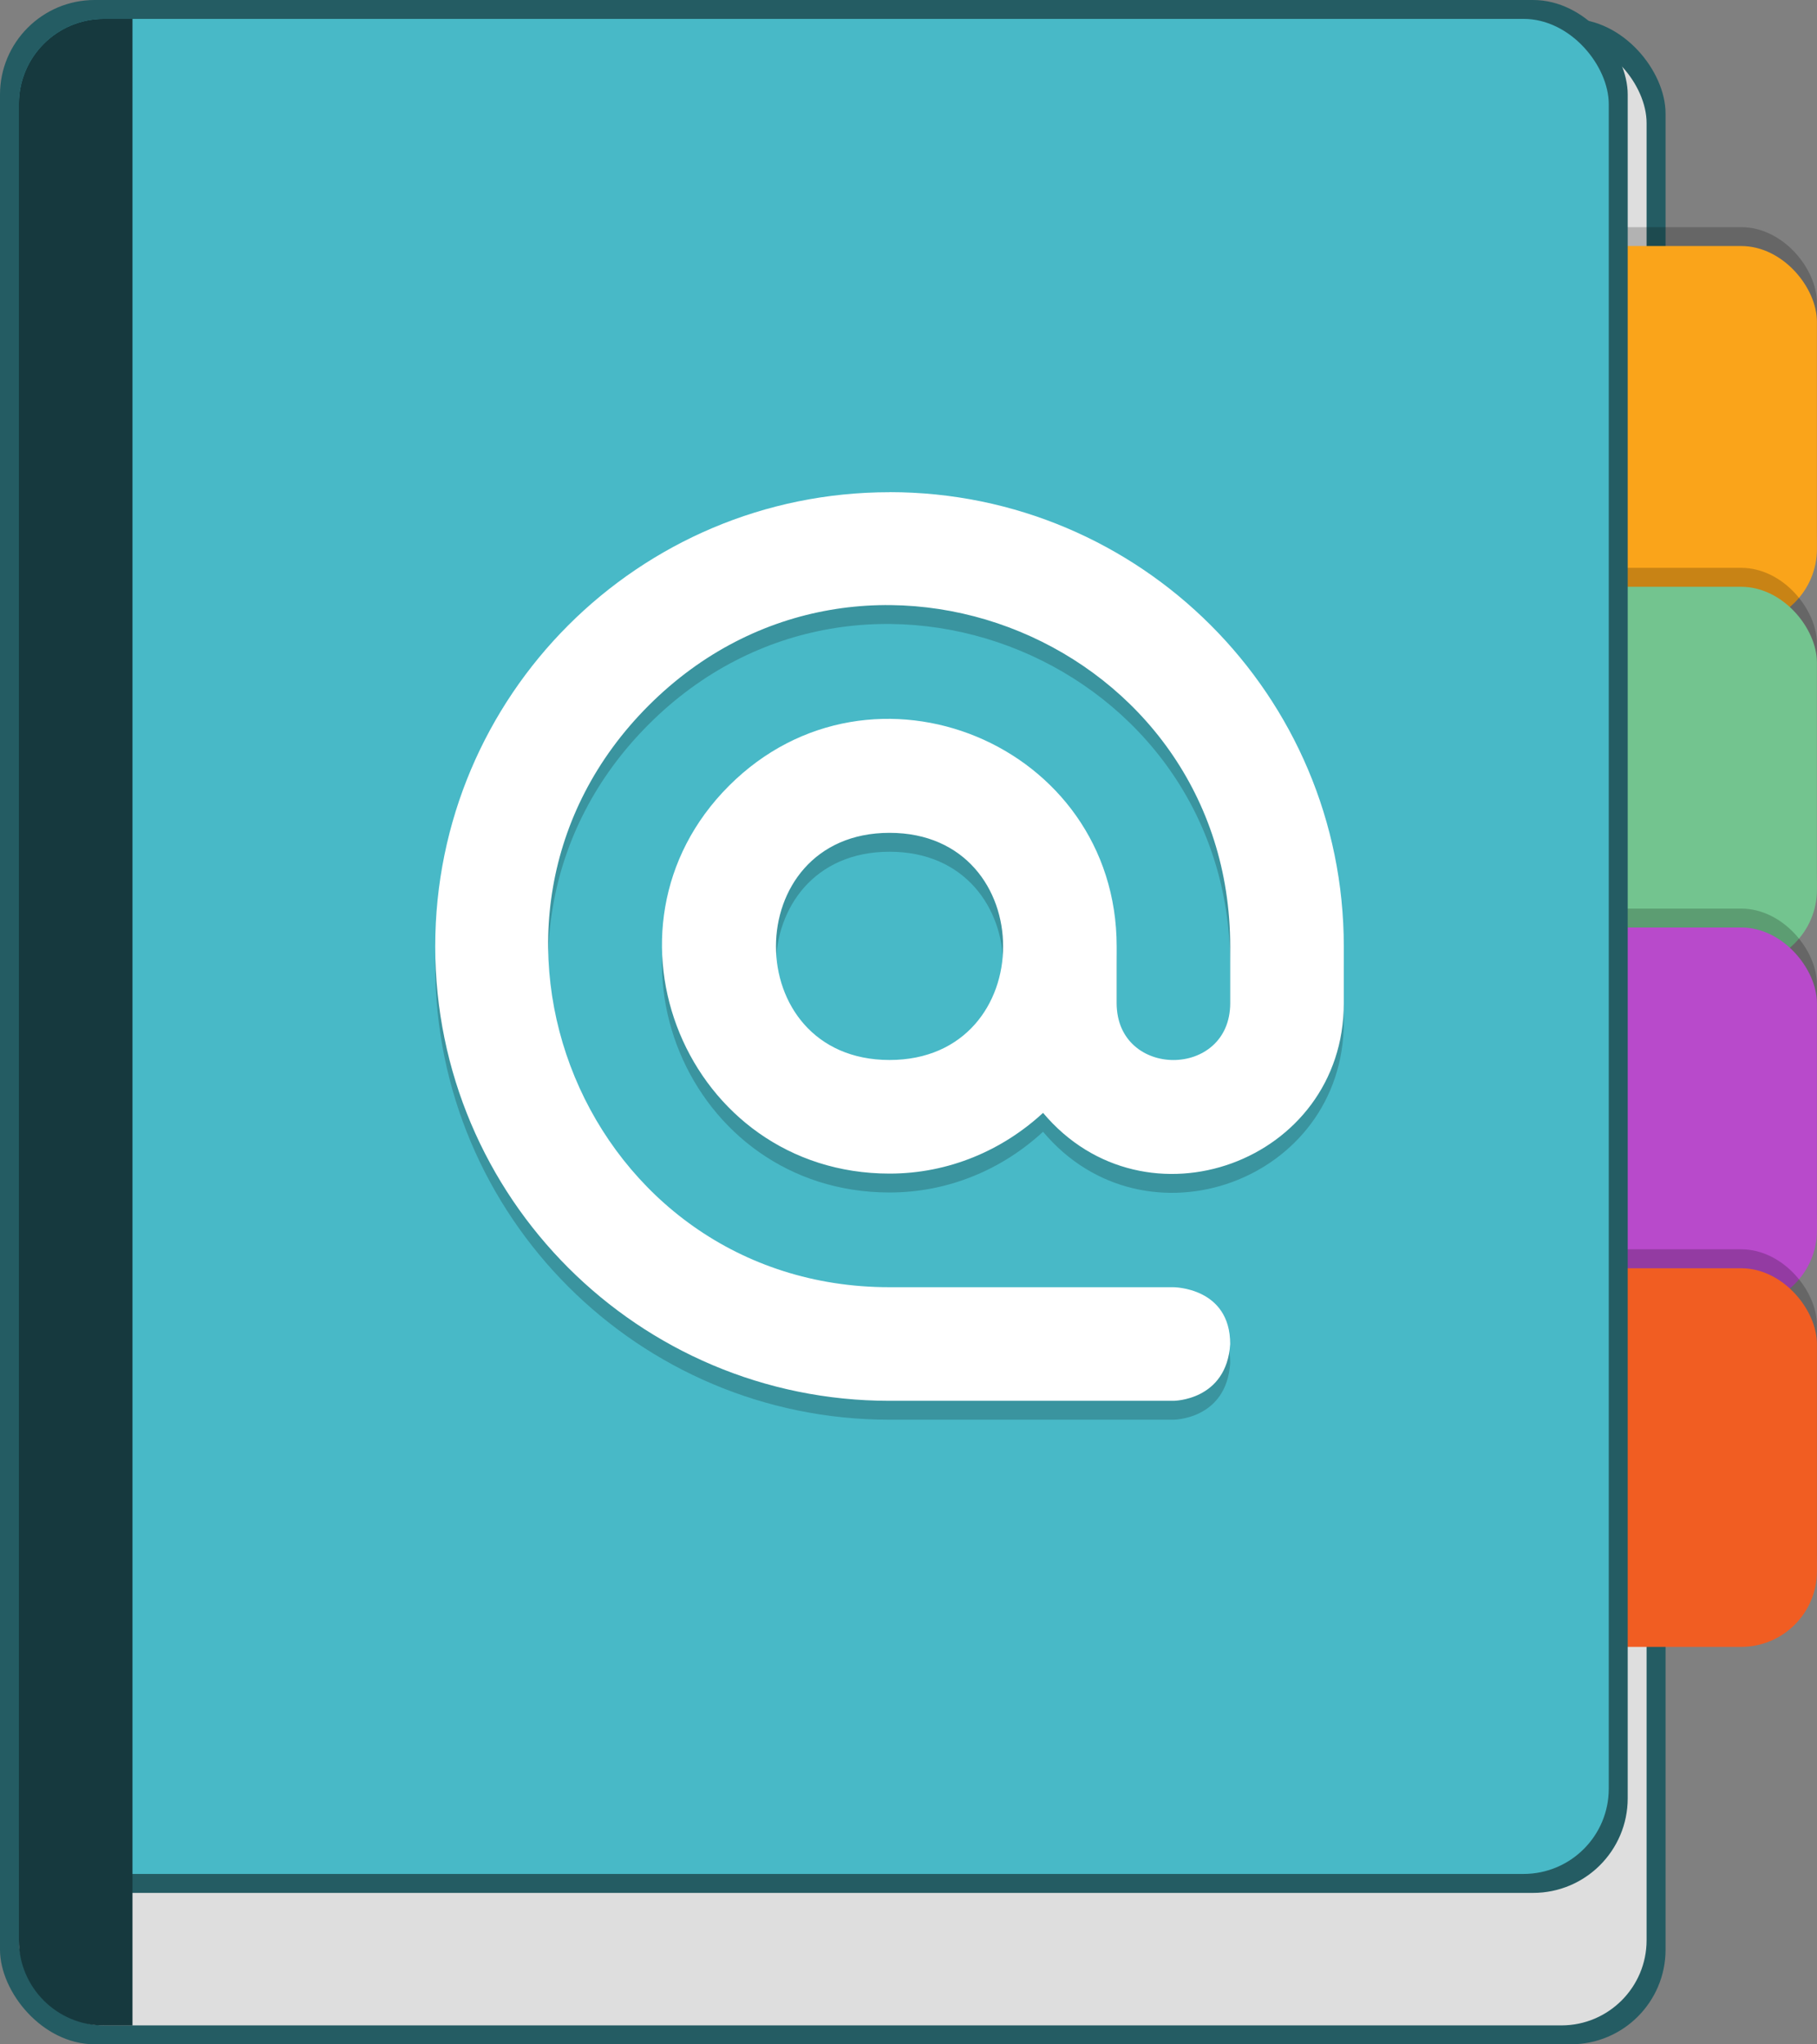 <?xml version="1.0" encoding="UTF-8" standalone="no"?>
<!-- Created with Inkscape (http://www.inkscape.org/) -->

<svg
   width="25.4mm"
   height="28.575mm"
   viewBox="0 0 25.4 28.575"
   version="1.1"
   id="svg5"
   xml:space="preserve"
   xmlns="http://www.w3.org/2000/svg"
   xmlns:svg="http://www.w3.org/2000/svg"><rect x="0" y="0" width="25.4" height="28.575" fill="#808080" stroke="none"/><defs
     id="defs2" /><g
     id="layer1"
     transform="translate(-79.085,-75.348)"><g
       id="g367"
       transform="translate(73.793,73.231)"><rect
         style="opacity:1;fill:#245c63;fill-opacity:1;stroke-width:0.265"
         id="rect845"
         width="23.283"
         height="28.31"
         x="5.292"
         y="2.381"
         ry="1.323" /><rect
         style="opacity:1;fill:#dedede;fill-opacity:1;stroke-width:0.529;stroke-linecap:round"
         id="rect1223"
         width="22.754"
         height="27.781"
         x="5.556"
         y="2.646"
         ry="1.191" /><rect
         style="opacity:0.2;fill:#000000;fill-opacity:1;stroke-width:1.058;stroke-linecap:round;stroke-linejoin:round"
         id="rect2284"
         width="4.233"
         height="5.292"
         x="26.458"
         y="5.292"
         ry="1.058" /><rect
         style="fill:#faa41a;fill-opacity:1;stroke-width:1.058;stroke-linecap:round;stroke-linejoin:round"
         id="rect2388"
         width="4.233"
         height="5.292"
         x="26.458"
         y="5.556"
         ry="1.058" /><rect
         style="opacity:0.2;fill:#000000;fill-opacity:1;stroke-width:1.058;stroke-linecap:round;stroke-linejoin:round"
         id="rect2530"
         width="4.233"
         height="5.292"
         x="26.458"
         y="10.054"
         ry="1.058" /><rect
         style="fill:#73c48f;fill-opacity:1;stroke-width:1.058;stroke-linecap:round;stroke-linejoin:round"
         id="rect2634"
         width="4.233"
         height="5.292"
         x="26.458"
         y="10.319"
         ry="1.058" /><rect
         style="opacity:0.2;fill:#000000;fill-opacity:1;stroke-width:1.058;stroke-linecap:round;stroke-linejoin:round"
         id="rect2980"
         width="4.233"
         height="5.292"
         x="26.458"
         y="14.817"
         ry="1.058" /><rect
         style="fill:#b84acb;fill-opacity:1;stroke-width:1.058;stroke-linecap:round;stroke-linejoin:round"
         id="rect3308"
         width="4.233"
         height="5.292"
         x="26.458"
         y="15.081"
         ry="1.058" /><rect
         style="opacity:0.2;fill:#000000;fill-opacity:1;stroke-width:1.058;stroke-linecap:round;stroke-linejoin:round"
         id="rect3566"
         width="4.233"
         height="5.292"
         x="26.458"
         y="19.579"
         ry="1.058" /><rect
         style="fill:#f15d22;fill-opacity:1;stroke-width:1.058;stroke-linecap:round;stroke-linejoin:round"
         id="rect3746"
         width="4.233"
         height="5.292"
         x="26.458"
         y="19.844"
         ry="1.058" /><rect
         style="fill:#245c63;fill-opacity:1;stroke-width:0.529;stroke-linecap:round;stroke-linejoin:round"
         id="rect1198"
         width="22.754"
         height="26.458"
         x="5.292"
         y="2.117"
         ry="1.323" /><rect
         style="opacity:1;fill:#48b9c7;fill-opacity:1;stroke-width:0.265"
         id="rect1249"
         width="22.225"
         height="25.929"
         x="5.556"
         y="2.381"
         ry="1.191" /><path
         d="M 6.747,2.381 C 6.089,2.38 5.555,2.914 5.556,3.572 v 25.665 c -0.001,0.658 0.532,1.192 1.191,1.191 h 0.397 V 2.381 Z"
         style="fill:#16393e;fill-opacity:1;stroke-width:0.265"
         id="path2323" /><path
         d="m 17.727,9.26 c 3.507,0 6.35,2.843 6.35,6.35 v 0.794 c -8e-5,2.222 -2.775,3.233 -4.204,1.532 -0.566,0.522 -1.316,0.849 -2.146,0.849 -2.829,0 -4.245,-3.42 -2.245,-5.42 2,-2 5.42,-0.584 5.42,2.245 v 0.794 c 0,1.058 1.587,1.058 1.587,0 v -0.794 c 0,-4.243 -5.13,-6.367 -8.13,-3.367 -3,3 -0.876,8.13 3.367,8.13 h 3.969 c 0,0 0.794,0 0.794,0.794 -0.05,0.794 -0.794,0.794 -0.794,0.794 h -3.969 c -3.507,0 -6.35,-2.843 -6.35,-6.35 0,-3.507 2.843,-6.35 6.35,-6.35 z m 0,4.762 c -2.117,0 -2.117,3.175 0,3.175 2.117,0 2.117,-3.175 0,-3.175 z"
         id="path1444"
         style="opacity:0.2;fill:#000000;stroke-width:0.529" /><path
         d="m 17.727,8.996 c 3.507,0 6.35,2.843 6.35,6.35 v 0.794 c -8e-5,2.222 -2.775,3.233 -4.204,1.532 -0.566,0.522 -1.316,0.849 -2.146,0.849 -2.829,0 -4.245,-3.42 -2.245,-5.42 2,-2 5.42,-0.584 5.42,2.245 v 0.794 c 0,1.058 1.587,1.058 1.587,0 v -0.794 c 0,-4.243 -5.13,-6.367 -8.13,-3.367 -3,3 -0.876,8.13 3.367,8.13 h 3.969 c 0,0 0.794,0 0.794,0.794 -0.05,0.794 -0.794,0.794 -0.794,0.794 h -3.969 c -3.507,0 -6.35,-2.843 -6.35,-6.35 0,-3.507 2.843,-6.35 6.35,-6.35 z m 0,4.762 c -2.117,0 -2.117,3.175 0,3.175 2.117,0 2.117,-3.175 0,-3.175 z"
         style="fill:#ffffff;stroke-width:0.14"
         id="path2058" /></g></g></svg>

